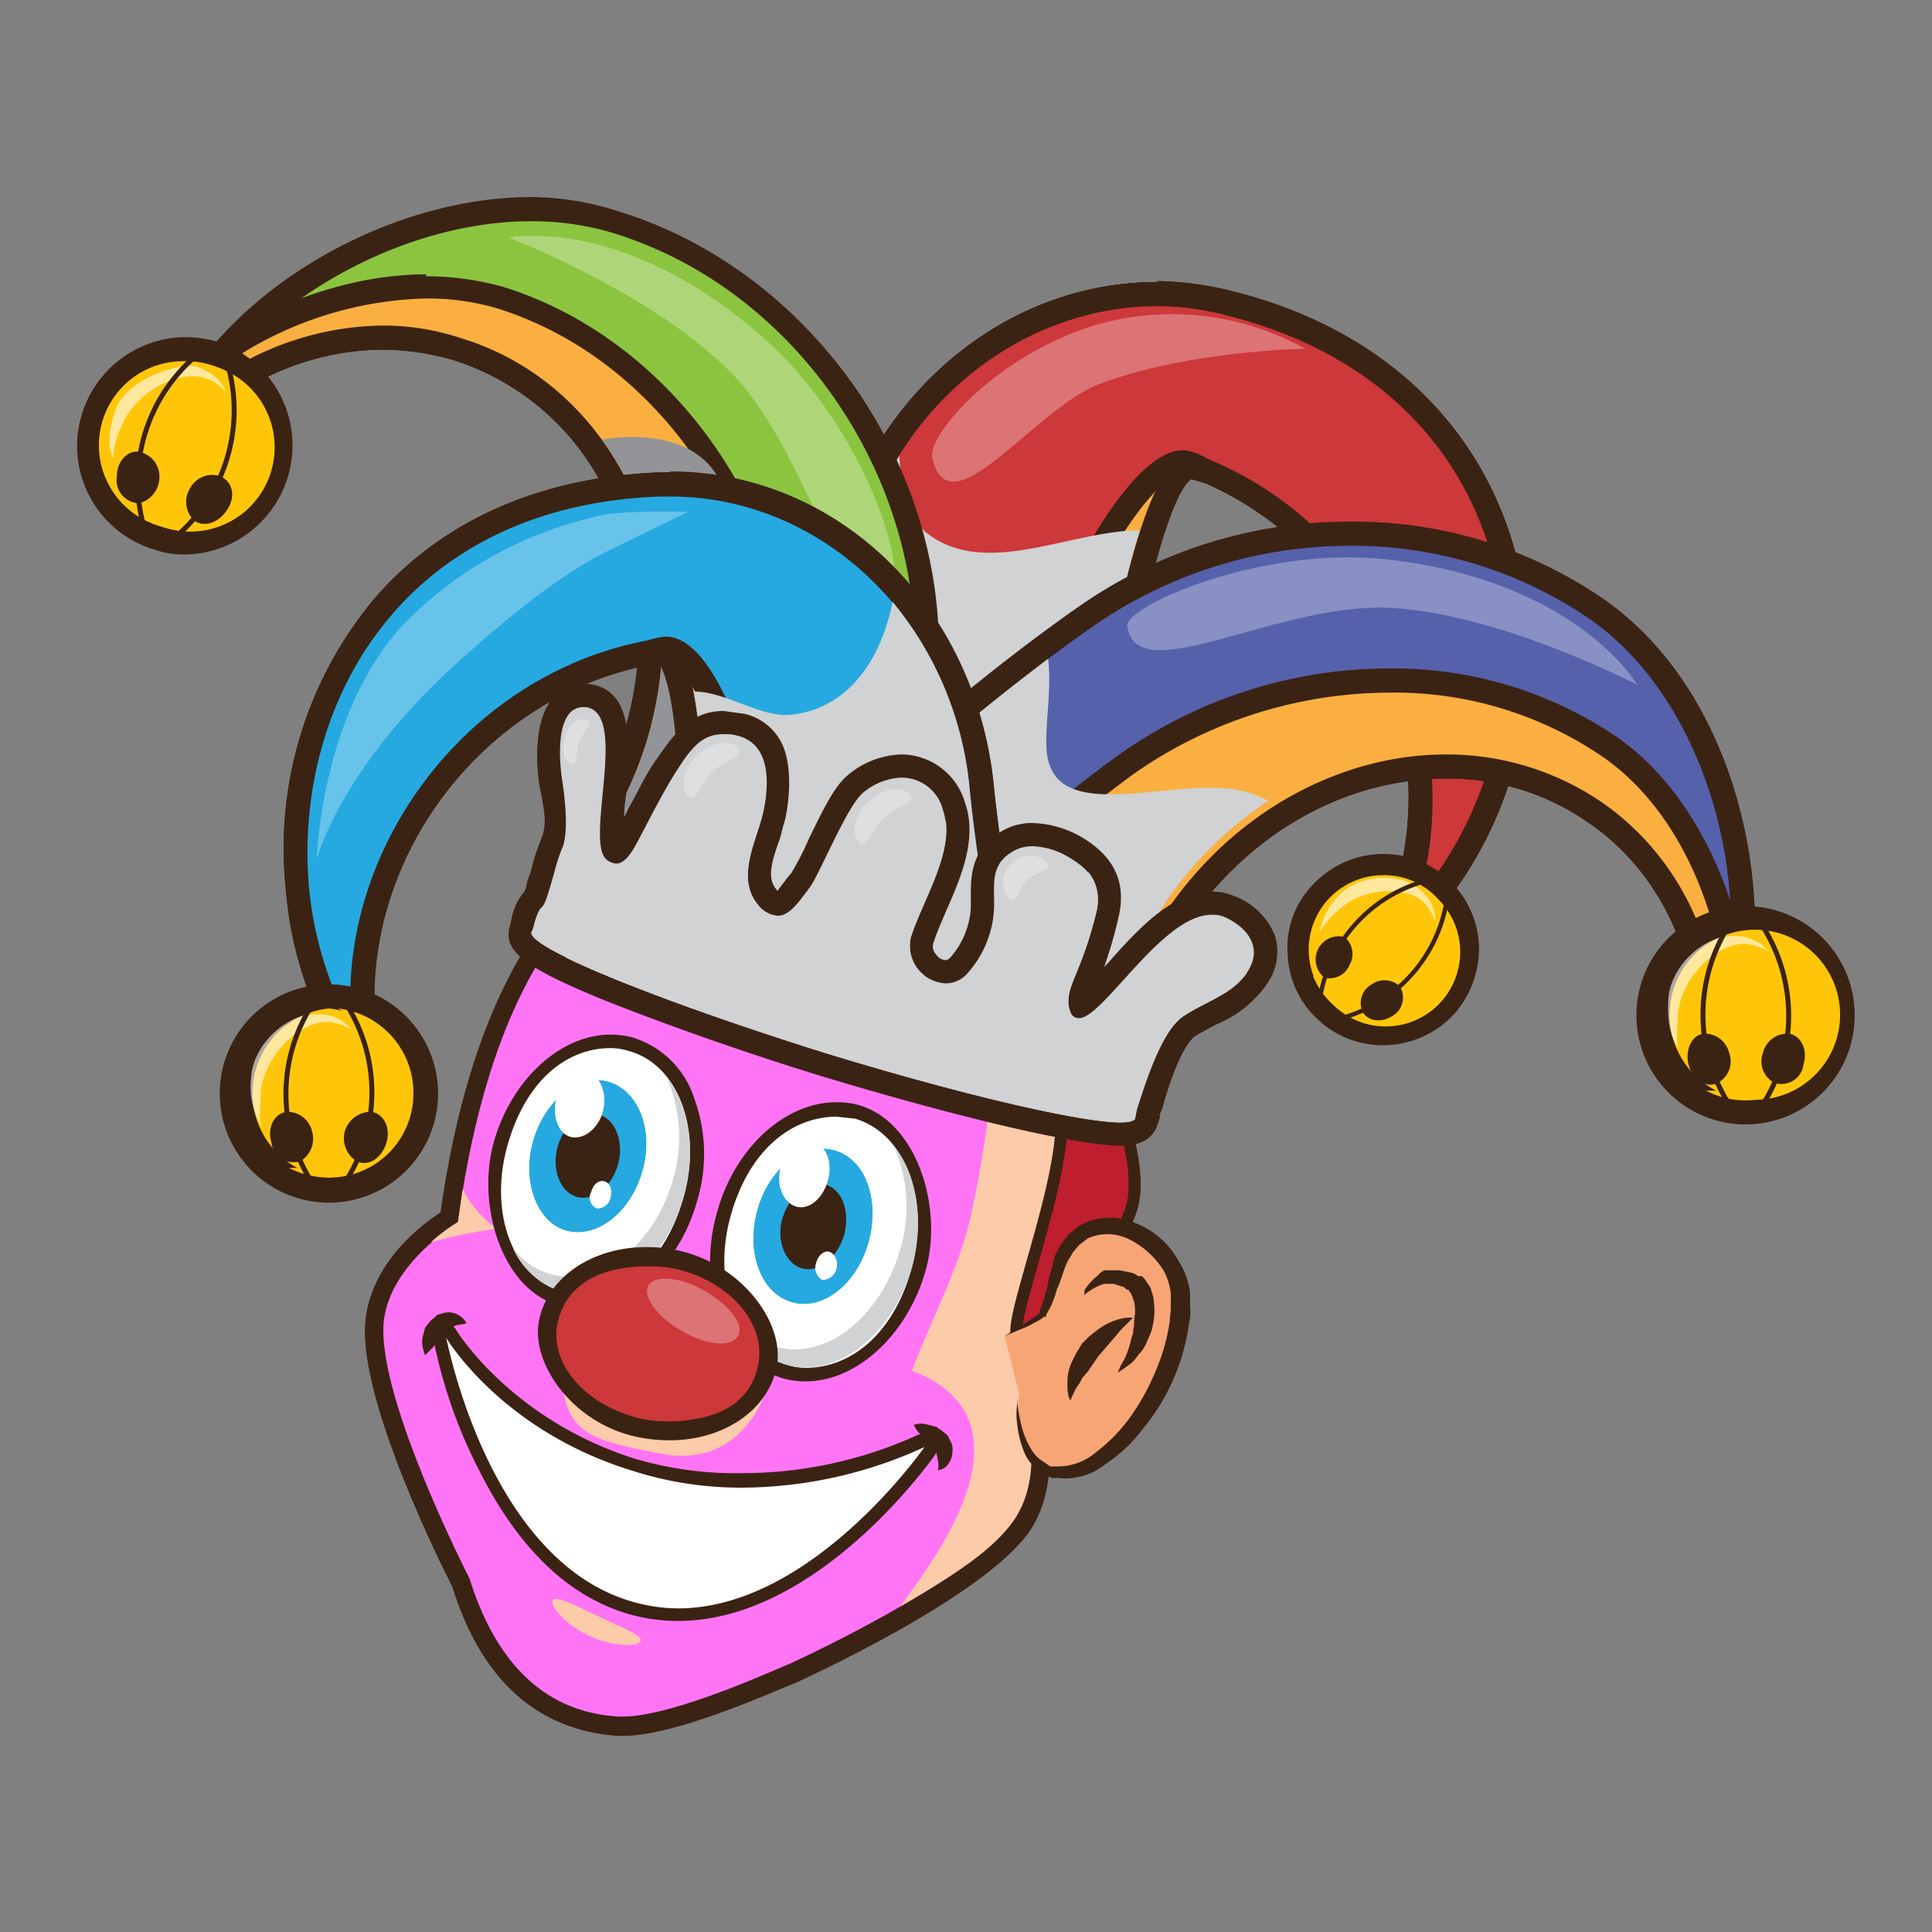 <svg xmlns="http://www.w3.org/2000/svg" viewBox="0 0 200 200"><rect x="0" y="0" width="200" height="200" fill="#808080" stroke="none"/><defs><style>.cls-1{isolation:isolate;}.cls-2{fill:#ff74f5;}.cls-3{fill:#3b2314;}.cls-4,.cls-6{mix-blend-mode:multiply;}.cls-5,.cls-6{fill:#fccbaa;}.cls-7{fill:#be1e2d;stroke-linecap:round;stroke-miterlimit:10;stroke-width:1.24px;}.cls-19,.cls-20,.cls-7{stroke:#3b2314;}.cls-8{fill:#f8a576;}.cls-9{fill:#faaf40;}.cls-10{fill:#00a69c;}.cls-11{fill:#cd383a;}.cls-12{fill:#d0d2d3;}.cls-13,.cls-18,.cls-22{fill:#fff;}.cls-13,.cls-23{opacity:0.3;}.cls-14{fill:#8bc53f;}.cls-15{fill:#929497;}.cls-16{fill:#5661ab;}.cls-17{fill:#ffc609;}.cls-18{opacity:0.6;}.cls-19,.cls-20{fill:none;stroke-linecap:square;stroke-linejoin:round;}.cls-19{stroke-width:0.51px;}.cls-20{stroke-width:0.45px;}.cls-21{fill:#26a9e0;}</style></defs><g class="cls-1"><g id="Layer_7" data-name="Layer 7"><path class="cls-2" d="M64.5,178.6c4.7,0,13.7-3.8,16.6-5l.8-.4h0c2.1-.7,10.1-5.1,10.2-5.1,7.1-4,11.7-7.4,13.7-10.3s2.5-7.7,1-12.6c1.5-3.9,3.5-15.4,3.8-18.5.8-11.7,1-25-6.6-33.5-5-5.5-12.6-8.4-23.3-8.8H79.5c-17.9,0-29.3,14.4-33,41.5-4.6,3-7.5,7-7.8,11.1-.5,8.1,8.6,26,9,26.8,2.9,9.2,8.4,14.3,16.3,14.8Z"/><path class="cls-3" d="M79.5,85.4h1.2c30,1.1,30.2,22.5,28.9,41.3-.2,3.1-2.3,15.1-3.8,18.4,1.4,4.4,1.4,8.9-.8,12.2-4.6,6.5-23.4,15-23.4,15h0c-.2,0-11.7,5.4-17.1,5.4H64c-8.2-.5-12.9-6.3-15.4-14.3,0,0-9.4-18.3-8.9-26.3.3-4.1,3.6-7.9,7.7-10.5,2.2-16.4,8.9-41.1,32.1-41.1m0-2c-18.3,0-30,14.5-33.9,42-4.7,3.1-7.5,7.3-7.8,11.5-.6,8.1,8,25.3,9,27.2,3,9.7,8.8,14.9,17.1,15.5h.6c4.4,0,11.7-2.9,16.9-5.1h0l1-.4c.8-.4,19.4-8.8,24.2-15.7,2.2-3.3,2.7-8.1,1.2-13.2,1.6-4.3,3.5-15.3,3.7-18.4.9-12,1.1-25.5-6.8-34.2-5.1-5.8-13-8.8-23.9-9.2Z"/><g class="cls-4"><path class="cls-5" d="M51.4,127.2a51.2,51.2,0,0,0-6.8,1.4,18.6,18.6,0,0,1,2.8-2.1c.2-1.1.3-2.2.5-3.4A11.5,11.5,0,0,0,51.4,127.2Z"/></g><g class="cls-4"><path class="cls-5" d="M94.4,141.9c2.1-5.6,5.2-11.1,6.3-17a108.3,108.3,0,0,0,2.1-31.1c7.8,8.2,7.6,20.8,6.8,32.9-.2,3.1-2.3,15.1-3.8,18.4,1.4,4.4,1.4,8.9-.8,12.2s-7,6.2-11.8,9C95.2,163.3,108.6,147.3,94.4,141.9Z"/></g><path class="cls-6" d="M79.4,143.7s-2.3,8.4-10.9,6.8S58.2,148.1,58,140.3,79.4,143.7,79.4,143.7Z"/><path class="cls-7" d="M115.2,113.2s2.7,5.9,2.2,10.6-7,10.9-11.1,14.3,4.7-16.1,3.5-23.8,4.9-1.9,4.9-1.9Z"/><path class="cls-8" d="M104,138.3s3.6-1.7,4-2.3,1.4-4.4,2-5.8c3-7,11.8-2.4,12.4,3.5.8,8.9-7.8,19.7-12.9,18.5s-4-7.9-4-7.9"/><path class="cls-3" d="M104,138.3l2.4-1,1.3-.7.4-.3h.2v-.2l.4-.7a10.7,10.7,0,0,0,.7-1.9,14.6,14.6,0,0,0,.7-1.9l.4-1,.6-1,.6-.7.9-.7a5,5,0,0,1,4.3.1,8.8,8.8,0,0,1,3.6,3.3,6.8,6.8,0,0,1,.7,2.3v1.5c0,.5-.1.9-.1,1.3a20,20,0,0,1-1.5,5.3,23.7,23.7,0,0,1-2.6,4.7,17.2,17.2,0,0,1-3.5,3.6,6.1,6.1,0,0,1-3.8,1.5h-1l-.7-.5a3.4,3.4,0,0,1-1.2-1.2,8.5,8.5,0,0,1-1.1-2.7,13.1,13.1,0,0,1-.4-2.7v.7a6.6,6.6,0,0,0,0,2,10.1,10.1,0,0,0,.8,3.1,4,4,0,0,0,1.3,1.6,2.6,2.6,0,0,0,1,.7l.5.2h.6a6.7,6.7,0,0,0,4.9-1.4,16,16,0,0,0,4-3.8,21.6,21.6,0,0,0,4.7-10.9,4.3,4.3,0,0,0,.1-1.6v-1.4a7.6,7.6,0,0,0-1.1-3.2,8.7,8.7,0,0,0-4.6-4.1,6.5,6.5,0,0,0-5.8.3l-1.1.9-.9,1.2-.5,1a7,7,0,0,0-.3,1.2,16,16,0,0,0-.5,2.1c-.2.6-.3,1.2-.5,1.7l-.3.8v.2h-.1l-.2.2-1.2.8Z"/><path class="cls-9" d="M146.8,94.2a1.1,1.1,0,0,0,.9-.4,39,39,0,0,0,7.5-13.7c3.2-10.6,2.2-21.8-2.9-30.7s-13.7-15.2-25.2-18a30.4,30.4,0,0,0-7.3-.9c-14.5,0-27.3,10-31.9,25-2.2,7.2-9.3,25.5-9.4,25.7a1.2,1.2,0,0,0,.1,1,.9.9,0,0,0,.8.6l31.8,9.1h.3l.7-.2a2.1,2.1,0,0,0,.6-1c2.1-20.4,6.7-42.5,10.4-42.5a30.7,30.7,0,0,1,19.5,15.1,38.4,38.4,0,0,1,2.9,29.2,1.2,1.2,0,0,0,.6,1.5Z"/><path class="cls-3" d="M119.8,31.7a28.6,28.6,0,0,1,7,.9c26.4,6.6,32.6,29.5,27.2,47.1A38.7,38.7,0,0,1,146.8,93c5.4-17.6-1.9-40.2-23.1-45.9h-.5c-7.1,0-11.7,43.6-11.7,43.6L79.7,81.6s7.2-18.4,9.4-25.7c4.6-15,17.4-24.2,30.7-24.2m0-2.5c-15,0-28.3,10.5-33.1,26-2.2,7.1-9.3,25.4-9.3,25.5a2.2,2.2,0,0,0,.1,2.1A2,2,0,0,0,79,84l31.9,9.1h.6a2.3,2.3,0,0,0,1.4-.4A2.7,2.7,0,0,0,114,91c2.2-20.6,6.4-39.3,9.3-41.4A29.6,29.6,0,0,1,141.7,64a37.2,37.2,0,0,1,2.7,28.2,2.3,2.3,0,0,0,1.2,2.9,1.7,1.7,0,0,0,1.2.4,2.5,2.5,0,0,0,1.9-.9,39.6,39.6,0,0,0,7.7-14.1c3.3-10.9,2.2-22.5-3-31.7s-14.2-15.7-26-18.6a33,33,0,0,0-7.6-1Z"/><path class="cls-10" d="M146.8,94.2a1.1,1.1,0,0,0,.9-.4,39,39,0,0,0,7.5-13.7c3.2-10.6,2.2-21.8-2.9-30.7s-13.7-15.2-25.2-18a30.4,30.4,0,0,0-7.3-.9c-14.5,0-27.3,10-31.9,25-2.2,7.2-9.3,25.5-9.4,25.7a1.2,1.2,0,0,0,.1,1,.9.9,0,0,0,.8.6L99,88.4h.3a1.3,1.3,0,0,0,1.2-.8c12.9-36,19.7-39.9,22-39.9a2.3,2.3,0,0,1,1.5.6l.5.2c16.9,7,26.4,26.7,21.1,44a1.2,1.2,0,0,0,.6,1.5Z"/><path class="cls-3" d="M119.8,31.7a28.6,28.6,0,0,1,7,.9c26.4,6.6,32.6,29.5,27.2,47.1A38.7,38.7,0,0,1,146.8,93c5.3-17.3-3.8-38.2-21.8-45.5a5.7,5.7,0,0,0-2.5-.9c-3.4,0-10.5,5.2-23.2,40.6L79.7,81.6s7.2-18.4,9.4-25.7c4.6-15,17.4-24.2,30.7-24.2m0-2.5c-15,0-28.3,10.5-33.1,26-2.2,7.1-9.3,25.4-9.3,25.5a2.2,2.2,0,0,0,.1,2.1A2,2,0,0,0,79,84l19.6,5.6h.7a2.6,2.6,0,0,0,2.4-1.6c13.5-37.9,20.1-39,20.8-39a1.3,1.3,0,0,1,.8.3l.7.4c16.4,6.7,25.5,25.7,20.4,42.4a2.3,2.3,0,0,0,1.2,2.9,1.7,1.7,0,0,0,1.2.4,2.5,2.5,0,0,0,1.9-.9,39.6,39.6,0,0,0,7.7-14.1c3.3-10.9,2.2-22.5-3-31.7s-14.2-15.7-26-18.6a33,33,0,0,0-7.6-1Z"/><path class="cls-9" d="M146.8,94.2a1.1,1.1,0,0,0,.9-.4,39,39,0,0,0,7.5-13.7c3.2-10.6,2.2-21.8-2.9-30.7s-13.7-15.2-25.2-18a30.4,30.4,0,0,0-7.3-.9c-14.5,0-27.3,10-31.9,25-2.2,7.2-9.3,25.5-9.4,25.7a1.2,1.2,0,0,0,.1,1,.9.9,0,0,0,.8.6l31.8,9.1h.3l.7-.2a2.1,2.1,0,0,0,.6-1c2.1-20.4,6.7-42.5,10.4-42.5a30.7,30.7,0,0,1,19.5,15.1,38.4,38.4,0,0,1,2.9,29.2,1.2,1.2,0,0,0,.6,1.5Z"/><path class="cls-3" d="M119.8,31.7a28.6,28.6,0,0,1,7,.9c26.4,6.6,32.6,29.5,27.2,47.1A38.7,38.7,0,0,1,146.8,93c5.4-17.6-1.9-40.2-23.1-45.9h-.5c-7.1,0-11.7,43.6-11.7,43.6L79.7,81.6s7.2-18.4,9.4-25.7c4.6-15,17.4-24.2,30.7-24.2m0-2.5c-15,0-28.3,10.5-33.1,26-2.2,7.1-9.3,25.4-9.3,25.5a2.2,2.2,0,0,0,.1,2.1A2,2,0,0,0,79,84l31.9,9.1h.6a2.3,2.3,0,0,0,1.4-.4A2.7,2.7,0,0,0,114,91c2.2-20.6,6.4-39.3,9.3-41.4A29.6,29.6,0,0,1,141.7,64a37.2,37.2,0,0,1,2.7,28.2,2.3,2.3,0,0,0,1.2,2.9,1.7,1.7,0,0,0,1.2.4,2.5,2.5,0,0,0,1.9-.9,39.6,39.6,0,0,0,7.7-14.1c3.3-10.9,2.2-22.5-3-31.7s-14.2-15.7-26-18.6a33,33,0,0,0-7.6-1Z"/><path class="cls-11" d="M146.8,94.2a1.1,1.1,0,0,0,.9-.4,39,39,0,0,0,7.5-13.7c3.2-10.6,2.2-21.8-2.9-30.7s-13.7-15.2-25.2-18a30.4,30.4,0,0,0-7.3-.9c-14.5,0-27.3,10-31.9,25-2.2,7.2-9.3,25.5-9.4,25.7a1.2,1.2,0,0,0,.1,1,.9.9,0,0,0,.8.6L99,88.4h.3a1.3,1.3,0,0,0,1.2-.8c12.9-36,19.7-39.9,22-39.9a2.3,2.3,0,0,1,1.5.6l.5.2c16.9,7,26.4,26.7,21.1,44a1.2,1.2,0,0,0,.6,1.5Z"/><path class="cls-3" d="M119.8,31.7a28.6,28.6,0,0,1,7,.9c26.4,6.6,32.6,29.5,27.2,47.1A38.7,38.7,0,0,1,146.8,93c5.3-17.3-3.8-38.2-21.8-45.5a5.7,5.7,0,0,0-2.5-.9c-3.4,0-10.5,5.2-23.2,40.6L79.7,81.6s7.2-18.4,9.4-25.7c4.6-15,17.4-24.2,30.7-24.2m0-2.5c-15,0-28.3,10.5-33.1,26-2.2,7.1-9.3,25.4-9.3,25.5a2.2,2.2,0,0,0,.1,2.1A2,2,0,0,0,79,84l19.6,5.6h.7a2.6,2.6,0,0,0,2.4-1.6c13.5-37.9,20.1-39,20.8-39a1.3,1.3,0,0,1,.8.3l.7.4c16.4,6.7,25.5,25.7,20.4,42.4a2.3,2.3,0,0,0,1.2,2.9,1.7,1.7,0,0,0,1.2.4,2.5,2.5,0,0,0,1.9-.9,39.6,39.6,0,0,0,7.7-14.1c3.3-10.9,2.2-22.5-3-31.7s-14.2-15.7-26-18.6a33,33,0,0,0-7.6-1Z"/><g class="cls-4"><path class="cls-12" d="M96.1,55.3c-2.5-1.9-2.8-4.9-3-8.1a34.6,34.6,0,0,0-4,8.7c-2.2,7.3-9.4,25.7-9.4,25.7l31.8,9.1S114,67.5,118,54.9h-.2C110.7,55,102.1,59.8,96.1,55.3Z"/></g><path class="cls-13" d="M113.7,39.8c-6.8,2.7-15.4,15.3-17.2,7.6-.5-2.3,6.3-10.3,16.4-13.6a28.3,28.3,0,0,1,22.2,2.3S122.8,36.3,113.7,39.8Z"/><path class="cls-14" d="M93.9,106.1l.6-.2a1.3,1.3,0,0,0,.6-1c0-.2,1.9-23.7.8-40.8C94.6,45.3,81.3,28.3,63.7,22.9A30.5,30.5,0,0,0,55,21.6c-12.4,0-26.1,6.9-33.4,16.8a1.4,1.4,0,0,0,.1,1.6,1.8,1.8,0,0,0,.9.4l.7-.2A28.9,28.9,0,0,1,39.6,35a25.3,25.3,0,0,1,7.7,1.2,27.3,27.3,0,0,1,17,15.3,35.2,35.2,0,0,1,1.4,25,36.5,36.5,0,0,1-8.8,14.8,1.2,1.2,0,0,0-.2,1.5,1.3,1.3,0,0,0,1.1.6h.3l1.6-.2c9.6,0,33.4,12.6,33.6,12.7Z"/><path class="cls-3" d="M55,22.9a29.4,29.4,0,0,1,8.4,1.2c17.9,5.5,30,22.7,31.2,40.1s-.7,40.6-.7,40.6S69.7,92,59.7,92a5.8,5.8,0,0,0-1.9.2,38.6,38.6,0,0,0,9.1-15.3c5.6-18.2-3-37-19.2-41.9a25.4,25.4,0,0,0-8.1-1.3,30.8,30.8,0,0,0-17,5.4C29.4,29.9,42.7,22.9,55,22.9m0-2.5c-12.8,0-26.9,7.1-34.4,17.2a2.6,2.6,0,0,0,.2,3.2,2.5,2.5,0,0,0,3.2.4,27.5,27.5,0,0,1,15.6-5A26.5,26.5,0,0,1,47,37.3,26.4,26.4,0,0,1,63.2,52a33.8,33.8,0,0,1,1.3,24.1A34.6,34.6,0,0,1,56,90.4a2.6,2.6,0,0,0-.4,3,2.6,2.6,0,0,0,2.2,1.3h1.9c7.7,0,26.4,9,33,12.5a2.6,2.6,0,0,0,2.4,0,2.8,2.8,0,0,0,1.3-2c0-1,1.9-23.7.7-41-1.3-19.3-14.9-36.7-33-42.3A29.9,29.9,0,0,0,55,20.4Z"/><path class="cls-9" d="M79.6,99.2h.7a2.1,2.1,0,0,0,.6-1c.6-10.7.7-19.8.4-26.9-.9-18.7-13-35.4-29.6-40.5a26.3,26.3,0,0,0-7.6-1.1c-6.6,0-13.8,2.3-20.4,6.3l-.3.2-1.8,2.3a1.4,1.4,0,0,0,.1,1.6,1.8,1.8,0,0,0,.9.4l.7-.2A28.9,28.9,0,0,1,39.6,35a25.3,25.3,0,0,1,7.7,1.2,27.3,27.3,0,0,1,17,15.3,35.2,35.2,0,0,1,1.4,25,36.5,36.5,0,0,1-8.8,14.8,1.2,1.2,0,0,0-.2,1.5,1.3,1.3,0,0,0,1.1.6h.3l1.6-.2c3.8,0,10.5,2.1,19.4,5.9Z"/><path class="cls-3" d="M44.1,30.9a25.2,25.2,0,0,1,7.3,1C68.1,37.1,79.2,54,80,71.2A263.1,263.1,0,0,1,79.6,98c-7.1-3.1-15.1-6-19.9-6a5.8,5.8,0,0,0-1.9.2,38.6,38.6,0,0,0,9.1-15.3c5.6-18.2-3-37-19.2-41.9a25.4,25.4,0,0,0-8.1-1.3,30.8,30.8,0,0,0-17,5.4c.6-.7,1.1-1.4,1.8-2.1a37.9,37.9,0,0,1,19.7-6.1m0-2.5c-6.8,0-14.3,2.3-21.1,6.5a1,1,0,0,0-.5.4l-1.9,2.3a2.6,2.6,0,0,0,.2,3.2,2.5,2.5,0,0,0,3.2.4,27.5,27.5,0,0,1,15.6-5A26.5,26.5,0,0,1,47,37.3,26.4,26.4,0,0,1,63.2,52a33.8,33.8,0,0,1,1.3,24.1A34.6,34.6,0,0,1,56,90.4a2.6,2.6,0,0,0-.4,3,2.6,2.6,0,0,0,2.2,1.3h1.9c2.5,0,7.9,1,18.9,5.8l1,.2a2,2,0,0,0,1.3-.4,2.3,2.3,0,0,0,1.2-2,254.1,254.1,0,0,0,.4-27c-.9-19.2-13.4-36.3-30.4-41.6a29.7,29.7,0,0,0-8-1.1Z"/><g class="cls-4"><path class="cls-15" d="M75,51.1c-1.4-5.2-7.2-6.5-12.7-5.6,6,8.3,8.1,19.9,4.6,31.4a38.6,38.6,0,0,1-9.1,15.3h9.7l.4.2h1.8l.4.2h.8l.3.2H72l.5.2h.2l.5.2h.3l.5.2h.3l.5.2h.3l.5.2h.2l.6.3h.2l.6.3h.1l.8.3h0l1.5.7c7.7,3.3,14.3,6.8,14.3,6.8s1.5-18.1,1-34.2C86.1,66.8,78,61.8,75,51.1Z"/></g><path class="cls-13" d="M76,38.9c7.9,8.4,10.7,25,16.2,21.2,1.7-1.1-2.8-15.7-12.6-24.6C64.9,22.1,52.7,24.6,52.7,24.6S68,30.5,76,38.9Z"/><path class="cls-16" d="M114.6,112h.2a1.3,1.3,0,0,0,1.1-1.1A35,35,0,0,1,122,94.8c6.6-9.7,16.9-15.5,27.7-15.5a26.9,26.9,0,0,1,15.2,4.6,28.2,28.2,0,0,1,11.9,21.3,1.4,1.4,0,0,0,1.1,1.2h.1a1.2,1.2,0,0,0,1.2-1C182.9,92,178,71.7,165,62.9a44,44,0,0,0-25.2-7.6,47.8,47.8,0,0,0-27,8.2C98.7,73.3,81.6,89.4,81.4,89.6a1.2,1.2,0,0,0-.4,1.1,1.3,1.3,0,0,0,.7.9c7.9,3.4,28.9,13.6,31.8,19.7A1.4,1.4,0,0,0,114.6,112Z"/><path class="cls-3" d="M139.8,56.5a43.5,43.5,0,0,1,24.5,7.4c12.3,8.3,17.4,27.7,13.7,41.2-.7-8.9-4.9-17.1-12.4-22.2a28.5,28.5,0,0,0-15.9-4.8c-10.7,0-21.7,5.7-28.8,16a38.5,38.5,0,0,0-6.3,16.7c-3.7-7.9-32.4-20.3-32.4-20.3s17.1-16.1,31.3-25.9a46.5,46.5,0,0,1,26.3-8.1m0-2.5a48.7,48.7,0,0,0-27.7,8.5C97.9,72.3,81.2,88,80.5,88.7a2.3,2.3,0,0,0-.7,2.2,2.7,2.7,0,0,0,1.4,1.9c10.8,4.6,28.8,13.9,31.2,19a2.5,2.5,0,0,0,2.2,1.5h.4a2.3,2.3,0,0,0,2.1-2.1A35.9,35.9,0,0,1,123,95.5c6.4-9.3,16.3-14.9,26.7-14.9A25.3,25.3,0,0,1,164.2,85c6.6,4.4,10.7,11.8,11.4,20.3a2.5,2.5,0,0,0,2.2,2.3h.2a2.5,2.5,0,0,0,2.5-1.8c3.6-13.8-.9-34.6-14.8-44A45.5,45.5,0,0,0,139.8,54Z"/><path class="cls-9" d="M114.6,112h.2a1.3,1.3,0,0,0,1.1-1.1A35,35,0,0,1,122,94.8c6.6-9.7,16.9-15.5,27.7-15.5a26.9,26.9,0,0,1,15.2,4.6,28.2,28.2,0,0,1,11.9,21.3,1.4,1.4,0,0,0,1.1,1.2h.1a1.2,1.2,0,0,0,1.2-1,19.1,19.1,0,0,0,.7-2.8v-.3c-1.4-10.9-6.4-20.3-13.5-25.2a39.8,39.8,0,0,0-22.6-6.7,47.2,47.2,0,0,0-27.4,8.9c-7.3,5.3-15.3,12.2-20.8,17.1a1.5,1.5,0,0,0-.4,1.1,1.4,1.4,0,0,0,.7,1c9.9,5.3,16.2,9.8,17.6,12.8A1.4,1.4,0,0,0,114.6,112Z"/><path class="cls-3" d="M143.8,71.7a38.2,38.2,0,0,1,21.9,6.5c7.4,5,11.8,14.5,12.9,24.2a13.1,13.1,0,0,1-.6,2.7c-.7-8.9-4.9-17.1-12.4-22.2a28.5,28.5,0,0,0-15.9-4.8c-10.7,0-21.7,5.7-28.8,16a38.5,38.5,0,0,0-6.3,16.7c-1.9-4.1-10.3-9.3-18.1-13.4a256.1,256.1,0,0,1,20.6-17.1,46.4,46.4,0,0,1,26.7-8.6m0-2.5a48.4,48.4,0,0,0-28.2,9.1c-7.3,5.3-15.3,12.3-20.8,17.2a2.7,2.7,0,0,0-.8,2.2,2.6,2.6,0,0,0,1.3,1.9c13.6,7.2,16.5,11,17.1,12.2a2.5,2.5,0,0,0,2.2,1.5h.4a2.3,2.3,0,0,0,2.1-2.1A35.9,35.9,0,0,1,123,95.5c6.4-9.3,16.3-14.9,26.7-14.9A25.3,25.3,0,0,1,164.2,85c6.6,4.4,10.7,11.8,11.4,20.3a2.5,2.5,0,0,0,2.2,2.3h.2a2.3,2.3,0,0,0,2.4-1.8,26.4,26.4,0,0,0,.7-3v-.7c-1.4-11.2-6.6-21-14-26a41.2,41.2,0,0,0-23.3-6.9Z"/><g class="cls-4"><path class="cls-12" d="M126.6,81.6c-6.1-.5-16,2.9-17.9-2.3-1-2.3.3-7.2-.2-11.1C95.6,77.9,82.2,90.5,82.2,90.5s6.8,2.9,14.3,6.9h0l2.2,1.2h0l.7.4h.1l.6.4h.1l.6.4h.2l.5.3h.2l.5.3h.3l.4.3.3.2.4.2.3.2.4.3h.3l.4.3.3.2.4.2c.1.1.2.1.2.2l.4.2.3.2.4.3.2.2a.5.5,0,0,1,.4.2l.3.2.3.2.3.2.3.3.3.2.3.2.2.2.3.2.3.2.3.2a.2.2,0,0,0,.2.2l.3.3.2.2.3.2.2.2.2.2.2.2.3.2a.2.2,0,0,0,.2.2l.2.2v.2l.3.3h.1l.2.3h.1l.2.3h.1c.1.1.2.2.2.3h.1l.2.3h0l.2.4a38.5,38.5,0,0,1,6.3-16.7,38.1,38.1,0,0,1,10.5-10.3A11.1,11.1,0,0,0,126.6,81.6Z"/></g><path class="cls-13" d="M143.4,62.9c-11.6-.3-25.8,8.6-26.7,1.9-.3-2,13.7-8.3,26.8-6.9,19.8,2.2,26,13,26,13S154.9,63.3,143.4,62.9Z"/><path class="cls-17" d="M19.3,56.2a10,10,0,0,0,2.9-19.6,9.3,9.3,0,0,0-2.9-.5,10,10,0,0,0-9.6,7.1,10.3,10.3,0,0,0,.7,7.7,10,10,0,0,0,5.9,4.8,10.5,10.5,0,0,0,3,.5Z"/><path class="cls-3" d="M19.3,37.4a8.2,8.2,0,0,1,2.6.4,8.7,8.7,0,0,1,5.8,10.9,8.8,8.8,0,0,1-8.4,6.2,7.5,7.5,0,0,1-2.6-.4,8.7,8.7,0,0,1,2.6-17.1m0-2.5A11.3,11.3,0,0,0,8.5,42.8,11.2,11.2,0,0,0,16,56.9a9.1,9.1,0,0,0,3.3.5,11.3,11.3,0,0,0,3.3-22,12.6,12.6,0,0,0-3.3-.5Z"/><g class="cls-4"><path class="cls-17" d="M22.7,38.1a8.8,8.8,0,0,1-8.8,14.6l-.8-.3a8.6,8.6,0,0,0,3.6,2.1,8.7,8.7,0,0,0,6-16.4Z"/></g><path class="cls-18" d="M12.6,44.1c1.3-3.4,5.9-6,8.8-4.9a4.3,4.3,0,0,1,2,1.4c-.5-1.4-1.5-2-2.9-2.6s-7.2,1-8.5,4.3c-.6,1.7-1,3.7-.3,5.1A8.6,8.6,0,0,1,12.6,44.1Z"/><path class="cls-3" d="M16.5,49.5a2.8,2.8,0,0,1-2.1,2.6,2.4,2.4,0,0,1-2.3-2.8c0-1.7,1.3-2.8,2.4-2.5A2.6,2.6,0,0,1,16.5,49.5Z"/><path class="cls-19" d="M20.1,37a17.2,17.2,0,0,0-5.3,17.2"/><path class="cls-3" d="M19.7,50.5a2.7,2.7,0,0,0,.3,3.3c.9.8,2.5.5,3.5-1s.5-3-.7-3.5A2.6,2.6,0,0,0,19.7,50.5Z"/><path class="cls-19" d="M23.7,38.2a17.2,17.2,0,0,1-5.2,17.1"/><path class="cls-17" d="M180.8,115.1a10.1,10.1,0,1,0-.1-20.1,10.2,10.2,0,0,0-10,10.1,10,10,0,0,0,10,10Z"/><path class="cls-3" d="M180.7,96.3a8.8,8.8,0,1,1,.1,17.5h-.1a8.8,8.8,0,0,1,0-17.5h0m0-2.5h0A11.3,11.3,0,1,0,192,105a11.3,11.3,0,0,0-11.3-11.2Z"/><g class="cls-4"><path class="cls-17" d="M181.6,96.3a8.8,8.8,0,0,1-4,16.6h-1a8.8,8.8,0,0,0,12.9-7.8A8.8,8.8,0,0,0,181.6,96.3Z"/></g><path class="cls-18" d="M173.7,105.1c.2-3.7,3.9-7.5,7-7.4a6.8,6.8,0,0,1,2.4.8,4.5,4.5,0,0,0-3.6-1.6c-3.1-.1-6.6,3.1-6.8,6.6-.1,1.9.1,3.8,1.1,5C173.4,107.6,173.7,106.2,173.7,105.1Z"/><path class="cls-3" d="M179,109a2.5,2.5,0,0,1-1.2,3.1c-1.1.6-2.6-.3-3-1.9s.4-3.1,1.6-3.2A2.6,2.6,0,0,1,179,109Z"/><path class="cls-19" d="M178.8,96.1a17.2,17.2,0,0,0,0,17.9"/><path class="cls-3" d="M182.5,109a2.5,2.5,0,0,0,1.2,3.1,2.3,2.3,0,0,0,3-1.9c.5-1.7-.4-3.1-1.6-3.2A2.6,2.6,0,0,0,182.5,109Z"/><path class="cls-19" d="M182.6,96.1a17.2,17.2,0,0,1,.1,17.9"/><path class="cls-17" d="M143.2,107.1a9.2,9.2,0,0,0,6.6-2.9,9.3,9.3,0,0,0,2.2-6.4,8.7,8.7,0,0,0-8.8-8.3,8.8,8.8,0,0,0-6.6,2.9,9.3,9.3,0,0,0-2.2,6.4,8.6,8.6,0,0,0,2.9,6.1,9,9,0,0,0,5.9,2.2Z"/><path class="cls-3" d="M143.2,90.6a7.5,7.5,0,0,1,5.1,1.9,7.8,7.8,0,0,1,.6,11,7.8,7.8,0,0,1-10.9.5,7.7,7.7,0,0,1,5.2-13.4m0-2.2a10,10,0,0,0-7.4,3.3,9.3,9.3,0,0,0-2.5,7.1,9.7,9.7,0,0,0,3.3,6.9,9.8,9.8,0,0,0,6.6,2.5,10,10,0,0,0,7.4-3.3,10.3,10.3,0,0,0,2.5-7.1,9.9,9.9,0,0,0-9.9-9.4Z"/><g class="cls-4"><path class="cls-17" d="M148.9,93.1a7.5,7.5,0,0,1-1.5,7.8,7.6,7.6,0,0,1-10.9.6l-.6-.5a9,9,0,0,0,2.1,3,7.7,7.7,0,0,0,10.9-10.9Z"/></g><path class="cls-18" d="M138.6,94.2c2.3-2.3,7-2.6,8.9-.7a7.2,7.2,0,0,1,1.1,1.9,4.1,4.1,0,0,0-1.4-3.1c-1.9-2-6.2-1.9-8.4.2a7.3,7.3,0,0,0-2.2,4A8.7,8.7,0,0,1,138.6,94.2Z"/><path class="cls-3" d="M139.7,99.9a2.2,2.2,0,0,1-2.6,1.3,2.4,2.4,0,0,1,2.1-4.2A2.3,2.3,0,0,1,139.7,99.9Z"/><path class="cls-20" d="M147.2,91.3A15.1,15.1,0,0,0,136.7,103"/><path class="cls-3" d="M142,101.9a2.2,2.2,0,0,0-1,2.7c.4,1,1.8,1.4,3.1.6a2.2,2.2,0,0,0,.8-3.1A2.3,2.3,0,0,0,142,101.9Z"/><path class="cls-20" d="M149.7,93.6a15.1,15.1,0,0,1-10.5,11.7"/><path class="cls-9" d="M104.2,108.8a1.3,1.3,0,0,0,.8-.3,1.2,1.2,0,0,0,.4-1.1c-.9-5.7-3.2-19.5-3.8-25.7-1.6-18-15.5-31.6-32.2-31.6H68.3c-11.9.5-21.7,4.8-28.4,12.5S29.8,81.1,30.8,92.1A38.5,38.5,0,0,0,35.3,107a1.4,1.4,0,0,0,1.1.6h.4a1.3,1.3,0,0,0,.9-1.3,38,38,0,0,1,8.7-28,30.5,30.5,0,0,1,22-10.8h.1a.5.5,0,0,1,.5.3c1.1,1.1,3.4,6.3,2.1,29.9A1.4,1.4,0,0,0,72,99l31.8,9.8Z"/><path class="cls-3" d="M69.4,51.4c15.6,0,29.3,12.6,31,30.5.6,6.4,3,21.1,3.8,25.7L72.4,97.8c.7-13.3.8-31.6-3.9-31.6h-.1c-21.9,1.3-33.7,21.9-32,40.2A38.4,38.4,0,0,1,32,92c-1.7-18.4,9.1-39.6,36.3-40.6h1.1m0-2.5H68.2c-12.2.5-22.3,4.9-29.3,12.9a40.3,40.3,0,0,0-9.3,30.4,38.8,38.8,0,0,0,4.6,15.4,2.6,2.6,0,0,0,2.2,1.3h.8a2.6,2.6,0,0,0,1.7-2.6,36.9,36.9,0,0,1,8.4-27.1A30,30,0,0,1,68.2,68.7c.6.8,3,5.4,1.7,29a2.5,2.5,0,0,0,1.8,2.5l31.7,9.8h.8a2.5,2.5,0,0,0,1.6-.6,2.6,2.6,0,0,0,.8-2.3c-.9-5.7-3.1-19.5-3.7-25.6-1.8-18.7-16.1-32.7-33.5-32.7Z"/><path class="cls-21" d="M104.2,108.8a1.3,1.3,0,0,0,.8-.3,1.2,1.2,0,0,0,.4-1.1c-.9-5.7-3.2-19.5-3.8-25.7-1.6-18-15.5-31.6-32.2-31.6H68.3c-11.9.5-21.7,4.8-28.4,12.5S29.8,81.1,30.8,92.1A38.5,38.5,0,0,0,35.3,107a1.4,1.4,0,0,0,1.1.6h.4a1.3,1.3,0,0,0,.9-1.3C36,88.3,49.3,70.9,67.3,67.6l.5-.2a3.5,3.5,0,0,1,1.1-.3c1.6,0,7.2,2.5,12.5,34.1a1.1,1.1,0,0,0,.8.9l21.6,6.7Z"/><path class="cls-3" d="M69.4,51.4c15.6,0,29.3,12.6,31,30.5.6,6.4,3,21.1,3.8,25.7L82.6,101C77.4,69.8,71.8,65.9,68.9,65.9a9.7,9.7,0,0,0-1.9.4c-19.1,3.6-32.3,22.1-30.6,40.1A38.4,38.4,0,0,1,32,92c-1.7-18.4,9.1-39.6,36.3-40.6h1.1m0-2.5H68.2c-12.2.5-22.3,4.9-29.3,12.9a40.3,40.3,0,0,0-9.3,30.4,38.8,38.8,0,0,0,4.6,15.4,2.6,2.6,0,0,0,2.2,1.3h.8a2.6,2.6,0,0,0,1.7-2.6C37.3,88.8,50.1,72,67.5,68.8l.8-.3h.6c.3,0,5.8.3,11.2,33a2.5,2.5,0,0,0,1.8,1.9l21.5,6.7h.8a2.5,2.5,0,0,0,1.6-.6,2.6,2.6,0,0,0,.8-2.3c-.9-5.7-3.1-19.5-3.7-25.6-1.8-18.7-16.1-32.7-33.5-32.7Z"/><g class="cls-4"><path class="cls-12" d="M100.4,81.9a35.4,35.4,0,0,0-8-19.6c-1.2,6-4.6,11.1-10.6,11.7-3,.3-6.9-2.5-10-2.4,1.3,6.4,1.1,17.4.6,26.2L82.6,101l21.6,6.6C103.4,103,101,88.3,100.4,81.9Z"/></g><path class="cls-13" d="M46.8,69.1c5.8-5.3,11.5-9.8,16-12L71.2,53a63.2,63.2,0,0,0-8.2.2A40.4,40.4,0,0,0,41.9,64.5c-8.7,9.2-9.1,24.4-9.1,24.4S35.1,79.9,46.8,69.1Z"/><path class="cls-12" d="M116,117.4c.6,0,2.2,0,2.6-1.3l.3-1,.2-.7c.7-2.2,2.1-6.9,4.1-8.2l2.1-1.2a11.1,11.1,0,0,0,4.9-3.8,4.5,4.5,0,0,0,.6-3.9,6.1,6.1,0,0,0-3.7-3.5,4.7,4.7,0,0,0-1.7-.3c-3.5,0-6.9,3.8-9.9,7.1a22.6,22.6,0,0,1-3.6,3.5,5.2,5.2,0,0,1,.6-2.9l.2-.5a30,30,0,0,0,1.9-6c.7-3-.3-5.1-3.1-6.8a8.3,8.3,0,0,0-4.6-1.5,5.3,5.3,0,0,0-3,.9c-2.2,1.4-2.2,3.6-2.2,5.4V94a9.5,9.5,0,0,1-2.4,5.9,1.7,1.7,0,0,1-1.4.7,2.4,2.4,0,0,1-2-1.1,2.5,2.5,0,0,1-.4-2.2c.3-1,.8-2.2,1.3-3.4,1.5-3.4,3.1-7.1,2-10.4a5.8,5.8,0,0,0-5.5-4.2,7.5,7.5,0,0,0-4.8,1.9c-1.2,1-2.5,3.7-3.7,6.2a22.9,22.9,0,0,1-2,3.7l-.4.6c-.6.8-1.4,1.9-1.9,1.9a2,2,0,0,1-1.1-.7c-1.3-1.6-.8-3.6.1-6.4a10.9,10.9,0,0,0,.5-1.7c.4-1.4,1.2-5-.3-7.5A4.8,4.8,0,0,0,76.8,75l-1.9-.2c-2.9,0-4.4,2.2-5.8,4.3a51.4,51.4,0,0,0-2.9,5.1l-1.5,2.7a5.5,5.5,0,0,1-.9,1.3l-.2-.2c-.5-.5-.2-3.8,0-5.7.4-4.6.9-9.9-2.9-10.3h-.3a2.6,2.6,0,0,0-2.2,1c-1.9,2.1-1.3,7.3-1.2,7.9l.3,1.5c.3,1.9.5,3.2-.2,4.9s-.8,2.3-1.1,3.4a9.3,9.3,0,0,1-.4,1.3,2.6,2.6,0,0,1-.4,1.1,4.4,4.4,0,0,0-1,2.1l-.3,1c-.4,1.2,0,2.5,9.2,6.2,5.8,2.4,13.6,5.1,21.9,7.7C99.1,114.4,111.6,117.4,116,117.4Z"/><path class="cls-3" d="M60.4,73.2h.2c4.5.5,0,13.5,2.1,15.7a1.8,1.8,0,0,0,1.1.5c.8,0,1.5-1,2-1.9,1.4-2.6,2.7-5.3,4.3-7.8S72.8,76,74.9,76a4.7,4.7,0,0,1,1.6.2c3.5,1,3.1,5.5,2.4,8.3s-2.7,6.5-.4,9.2a2.9,2.9,0,0,0,2,1.1c1.3,0,2.3-1.6,3.3-2.9s3.8-8.3,5.5-9.8a6.6,6.6,0,0,1,4-1.6,4.4,4.4,0,0,1,4.3,3.3c1.4,4.1-2.1,9.4-3.3,13.2a3.9,3.9,0,0,0,3.6,4.8,3,3,0,0,0,2.3-1.1,10.8,10.8,0,0,0,2.7-6.6c.1-2.2-.5-4.4,1.7-5.8a3.9,3.9,0,0,1,2.3-.7,7.9,7.9,0,0,1,4,1.3c2.3,1.4,3.1,3,2.6,5.5a40.6,40.6,0,0,1-1.9,5.9c-.5,1.3-1.4,2.9-.8,4.4a.9.9,0,0,0,.9.7c2.5,0,8.6-10.7,13.7-10.7a3.2,3.2,0,0,1,1.3.2c2.5,1.1,4,3.2,2.5,5.6s-4.4,3.2-6.7,4.7-4.1,7.5-4.8,9.6l-.2,1c-.1.2-.6.4-1.5.4-4.2,0-16.4-2.9-30.6-7.2C68.2,103.6,54.6,98.1,55,96.5a2.9,2.9,0,0,0,.3-.9c.8-2.6.7-.7,1.5-3.3s.8-3.1,1.4-4.5.4-4.4,0-7-.6-7.6,2.2-7.6m0-2.4a4.1,4.1,0,0,0-3.1,1.4c-2.2,2.4-1.7,7.4-1.5,8.9l.3,1.5c.3,1.8.5,2.9-.1,4.3a23.5,23.5,0,0,0-1.1,3.5,5.6,5.6,0,0,0-.4,1.2,1.6,1.6,0,0,1-.3.8A5.8,5.8,0,0,0,53,94.9l-.2.9c-.8,2.6,1.3,4.3,9.9,7.8,5.8,2.3,13.6,5.1,22,7.7,14.2,4.3,26.8,7.3,31.3,7.3,2.1,0,3.3-.7,3.8-2.1s.2-1,.2-1l.3-.7c.5-1.8,1.9-6.5,3.5-7.6l2-1.1a12,12,0,0,0,5.4-4.3,5.8,5.8,0,0,0,.8-4.9,7.3,7.3,0,0,0-4.4-4.2,5.7,5.7,0,0,0-2.2-.4c-4.1,0-7.7,4-10.8,7.5l-.3.3a44.4,44.4,0,0,0,1.5-5.2c.8-3.5-.4-6.1-3.6-8.1a10.7,10.7,0,0,0-5.3-1.6,6.1,6.1,0,0,0-3.6,1.1c-2.8,1.8-2.8,4.6-2.8,6.4V94a8.6,8.6,0,0,1-2.1,5.1c-.3.3-.5.3-.5.3a1.3,1.3,0,0,1-1-.6,1.2,1.2,0,0,1-.3-1.1c.3-1,.8-2.1,1.3-3.3,1.6-3.6,3.3-7.6,2-11.3a6.9,6.9,0,0,0-6.6-5,9,9,0,0,0-5.6,2.2c-1.3,1.1-2.4,3.3-4,6.6a26.9,26.9,0,0,1-1.8,3.5l-.5.6-.9,1.2a.1.1,0,0,1-.1-.1c-1-1.1-.6-2.7.3-5.2.2-.6.3-1.2.5-1.8s1.2-5.5-.4-8.4a5.8,5.8,0,0,0-3.7-2.8l-2.2-.3c-3.6,0-5.3,2.7-6.8,4.8s-2,3.5-3,5.2a9.3,9.3,0,0,1-.5,1,16.4,16.4,0,0,1,.2-2.2c.4-4.7,1-11.1-3.9-11.6Z"/><g class="cls-4"><path class="cls-12" d="M122.3,103.1c-4.9,3.6-5.1,5.2-7.9,10.1-4,.3-51.4-13.5-55.9-14.1,5.1,2.5,15.1,6.2,26.9,9.9,17.2,5.3,31.6,8.3,32.1,6.8l.2-1c.7-2.1,2.2-7.8,4.8-9.6s4.9-2.1,6.6-4.5C126.7,100.4,124.1,101.9,122.3,103.1Z"/></g><path class="cls-17" d="M34.1,123.2a10.1,10.1,0,1,0-.1,0Z"/><path class="cls-3" d="M34,104.4h.1a8.8,8.8,0,0,1,0,17.5H34a8.8,8.8,0,0,1,0-17.5m0-2.5a11.3,11.3,0,1,0,.1,0Z"/><g class="cls-4"><path class="cls-17" d="M35,104.4a8.8,8.8,0,0,1-4.2,16.5h-.9a9.2,9.2,0,0,0,4.1,1,8.7,8.7,0,0,0,8.8-8.7A8.8,8.8,0,0,0,35,104.4Z"/></g><path class="cls-18" d="M27,113.1c.3-3.7,4-7.5,7.1-7.3a5.7,5.7,0,0,1,2.3.8,4.2,4.2,0,0,0-3.5-1.6c-3.1-.2-6.7,3.1-6.9,6.5a7.8,7.8,0,0,0,1.1,5.1C26.7,115.6,27,114.3,27,113.1Z"/><path class="cls-3" d="M32.3,117.1a2.7,2.7,0,0,1-1.2,3.1,2.3,2.3,0,0,1-3-1.9c-.5-1.7.4-3.1,1.6-3.2A2.6,2.6,0,0,1,32.3,117.1Z"/><path class="cls-19" d="M32.2,104.2a17,17,0,0,0-.1,17.9"/><path class="cls-3" d="M35.7,117.1a2.8,2.8,0,0,0,1.2,3.1c1.1.6,2.6-.2,3.1-1.9s-.4-3.1-1.6-3.2A2.8,2.8,0,0,0,35.7,117.1Z"/><path class="cls-19" d="M36,104.2a17,17,0,0,1-.1,17.9"/><g class="cls-4"><path class="cls-12" d="M75.2,92.9A4.7,4.7,0,0,0,77.5,95a3.4,3.4,0,0,0,3.4-.2,2.6,2.6,0,0,1-2.4-1.1c-2.3-2.7-.4-6.3.4-9.2a15.7,15.7,0,0,0,.4-2.3C76.4,84.9,74.4,88.6,75.2,92.9Z"/></g><g class="cls-4"><path class="cls-12" d="M94.1,100.5a1.6,1.6,0,0,0,1.5.4A3.8,3.8,0,0,1,94.3,97c1.1-3.5,4.2-8.3,3.6-12.1C95.3,90.1,90.6,94.8,94.1,100.5Z"/></g><g class="cls-4"><path class="cls-12" d="M110.7,104.5h0c-.4-1.4.4-2.9.9-4.2a40.6,40.6,0,0,0,1.9-5.9,4.7,4.7,0,0,0-.8-4.1c-1,1.9-2.4,3.6-3.4,5.6S106.7,105.5,110.7,104.5Z"/></g><path class="cls-13" d="M73.8,79.9c-1.5,1.4-1.8,3.4-2.6,2.5s-.5-2.8,1-4.2,3.3-1.7,4.2-.8S75.2,78.5,73.8,79.9Z"/><path class="cls-13" d="M91.5,84.7c-1.5,1.4-1.8,3.4-2.6,2.5s-.5-2.8,1-4.2,3.3-1.7,4.2-.8S92.9,83.3,91.5,84.7Z"/><path class="cls-13" d="M60,76.8c-.5,1.2-.1,2.5-.9,2.2s-1-1.5-.6-2.8,1.5-2,2.3-1.7S60.4,75.5,60,76.8Z"/><path class="cls-13" d="M106.3,91.1c-1,1-1,2.8-1.9,1.8a2.5,2.5,0,0,1,.3-3.5,2.6,2.6,0,0,1,3.6-.2C109.1,90.2,107.4,90.1,106.3,91.1Z"/><path class="cls-3" d="M112.3,134.2V134l.4-.3a5.9,5.9,0,0,1,1.6-.8h.5c-.1,0,.1-.1-.1,0h.6l.9.3c.2,0,.3.2.4.3h.2l.2.3c.2.2.1.3.2.4s.1.4.2.5a5.7,5.7,0,0,1,.1,1.3,5.7,5.7,0,0,0-.1,1.3,2,2,0,0,0-.1.7l-.2.6a8.1,8.1,0,0,1-.3,1.1,10.4,10.4,0,0,1-.4,1l-.4.7-.3.7.6-.4.7-.5a3.4,3.4,0,0,0,.8-.9,4.4,4.4,0,0,0,.8-1.1l.3-.7.3-.7a10.1,10.1,0,0,0,.3-1.7,10.9,10.9,0,0,0-.1-1.8l-.3-1-.6-.9-.3-.3h-.4a1.8,1.8,0,0,0-.9-.4l-1-.2h-1.6c-.3.2-.5.3-.6.5a6.2,6.2,0,0,0-1.4,1.5A1.3,1.3,0,0,0,112.3,134.2Z"/><path class="cls-3" d="M117.3,136.4h-.5a5,5,0,0,0-1.4.3,7,7,0,0,0-1.7.9l-.9.7-.8.8-.6,1-.5,1a5.1,5.1,0,0,0-.4,2,6.1,6.1,0,0,0,.1,1.4l.2.5.2-.5c.2-.3.3-.7.6-1.1a2.5,2.5,0,0,0,.4-.7l.6-.7,1.1-1.6,1.2-1.4.6-.7.5-.6.9-.9Z"/><path class="cls-22" d="M83.4,142.3c5,0,9.9-4.6,11.7-10.9s-.8-14.7-6.4-16.3l-2.1-.3c-5,0-9.9,4.6-11.7,11a16.1,16.1,0,0,0,.3,10.2c1.2,3.1,3.3,5.3,6.1,6l2.1.3Z"/><path class="cls-3" d="M86.6,115.6l1.9.2c5.2,1.5,7.8,8.4,5.9,15.4s-6.4,10.4-11,10.4a6.3,6.3,0,0,1-1.9-.3c-5.2-1.4-7.8-8.3-5.9-15.3s6.4-10.4,11-10.4m0-1.5c-5.4,0-10.6,4.8-12.4,11.5a17.7,17.7,0,0,0,.3,10.7,10,10,0,0,0,6.6,6.4,8.5,8.5,0,0,0,2.3.3c5.3,0,10.5-4.8,12.4-11.4s-.9-15.5-6.9-17.2a8.5,8.5,0,0,0-2.3-.3Z"/><path class="cls-12" d="M92.5,118.6a15.4,15.4,0,0,1,.7,10.7c-2,7-7.7,11.6-12.9,10.1a7.4,7.4,0,0,1-4-2.7,8.2,8.2,0,0,0,5.2,4.6c5.1,1.4,10.9-3.1,12.9-10.1C95.7,126.3,94.9,121.5,92.5,118.6Z"/><path class="cls-10" d="M89.9,128.6c-1.2,4.3-4.7,7.1-7.9,6.2s-4.8-5.1-3.6-9.5,4.8-7.1,8-6.2S91.1,124.2,89.9,128.6Z"/><path class="cls-21" d="M89.9,128.6c-1.2,4.3-4.7,7.1-7.9,6.2s-4.8-5.1-3.6-9.5,4.8-7.1,8-6.2S91.1,124.2,89.9,128.6Z"/><path class="cls-3" d="M87.4,127.8c-.7,2.4-2.7,4-4.4,3.5s-2.7-2.9-2-5.2,2.6-4,4.4-3.5S88,125.4,87.4,127.8Z"/><path class="cls-22" d="M85.7,122.2c-.5,1.9-2,3.1-3.3,2.7s-2.1-2.2-1.6-4,2-3.1,3.4-2.7S86.2,120.4,85.7,122.2Z"/><path class="cls-22" d="M86.6,131.3a1.5,1.5,0,0,1-1.5,1.2,1.5,1.5,0,0,1-.6-1.8c.2-.8.9-1.3,1.4-1.1S86.8,130.5,86.6,131.3Z"/><path class="cls-22" d="M60.1,134.7c4.9,0,9.7-4.5,11.4-10.7a16.2,16.2,0,0,0-.2-10,9.5,9.5,0,0,0-6-5.9l-2.1-.3c-4.9,0-9.7,4.5-11.4,10.7s.8,14.4,6.2,15.9l2.1.3Z"/><path class="cls-3" d="M63.2,108.5a6.3,6.3,0,0,1,1.9.3c5.1,1.4,7.6,8.1,5.7,15S64.6,134,60.1,134a6.3,6.3,0,0,1-1.9-.3c-5.1-1.4-7.6-8.1-5.7-15s6.2-10.2,10.7-10.2m0-1.4c-5.2,0-10.3,4.7-12.1,11.2s.9,15.2,6.7,16.8a8.5,8.5,0,0,0,2.3.3c5.3,0,10.3-4.6,12.1-11.2a16.7,16.7,0,0,0-.3-10.4,9.7,9.7,0,0,0-6.4-6.4,9.1,9.1,0,0,0-2.3-.3Z"/><path class="cls-12" d="M69,111.5a15.4,15.4,0,0,1,.7,10.5c-1.9,6.9-7.6,11.3-12.7,9.9a7.5,7.5,0,0,1-3.9-2.7,8.1,8.1,0,0,0,5.1,4.5c5.1,1.4,10.7-3,12.6-9.9C72.1,119.1,71.3,114.4,69,111.5Z"/><path class="cls-10" d="M66.5,121.2c-1.2,4.3-4.7,7-7.8,6.2s-4.7-5.1-3.5-9.3,4.7-7,7.8-6.1S67.7,117,66.5,121.2Z"/><path class="cls-21" d="M66.5,121.2c-1.2,4.3-4.7,7-7.8,6.2s-4.7-5.1-3.5-9.3,4.7-7,7.8-6.1S67.7,117,66.5,121.2Z"/><path class="cls-3" d="M64,120.5c-.7,2.4-2.6,3.9-4.3,3.4s-2.6-2.8-2-5.1,2.6-3.8,4.3-3.4S64.6,118.2,64,120.5Z"/><path class="cls-22" d="M62.4,115.1c-.5,1.8-2,2.9-3.3,2.6s-2-2.2-1.5-4,2-2.9,3.3-2.6S62.9,113.3,62.4,115.1Z"/><path class="cls-22" d="M63.2,124a1.4,1.4,0,0,1-1.4,1.1,1.2,1.2,0,0,1-.6-1.7c.2-.8.8-1.3,1.4-1.1S63.4,123.2,63.2,124Z"/><path class="cls-11" d="M69.3,148.1c5.2,0,9.4-2.8,10.1-6.8s-3.3-9.7-9.6-10.9a13.6,13.6,0,0,0-2.9-.3c-5.1,0-9.3,2.8-10.1,6.8s3.3,9.7,9.6,10.9A13.6,13.6,0,0,0,69.3,148.1Z"/><path class="cls-3" d="M66.9,131.1a13.7,13.7,0,0,1,2.8.2c5.7,1.2,9.6,5.6,8.8,9.9s-4.6,5.9-9.2,5.9a12.3,12.3,0,0,1-2.7-.2c-5.8-1.2-9.7-5.6-8.9-9.8s4.6-6,9.2-6m0-2c-5.6,0-10.2,3.1-11.1,7.6s3.6,10.8,10.4,12.1a16.3,16.3,0,0,0,3.1.3c5.6,0,10.2-3.1,11.1-7.6S76.8,130.8,70,129.4a15.5,15.5,0,0,0-3.1-.3Z"/><g class="cls-23"><path class="cls-22" d="M67.1,133.1c-.6,1.1.9,3.2,3.5,4.7s5.1,1.7,5.8.5-.9-3.2-3.5-4.7S67.7,132,67.1,133.1Z"/></g><g class="cls-4"><path class="cls-11" d="M57.7,137.1a7.2,7.2,0,0,1,3.1-4.4,7,7,0,0,0-1.3,2.9c-.9,4.2,3.1,8.6,8.8,9.8a12.8,12.8,0,0,0,8.8-1.4c-2.1,2.5-6.2,3.7-10.5,2.9S56.9,141.3,57.7,137.1Z"/></g><path class="cls-3" d="M48.3,137a2.1,2.1,0,0,0-.9-.9,2,2,0,0,0-1.4-.2l-.7.2-.7.6-.5.6a1.4,1.4,0,0,0-.2.6,3,3,0,0,0-.2,1.2,5.8,5.8,0,0,0,.3,1.2l.8-.8.6-.8.6-.7.3-.2.3-.3.6-.3Z"/><path class="cls-6" d="M57.2,165.7c.3-.6,2.4.5,4.9,1.7s4.5,1.9,4.2,2.5-2.9.6-5.4-.6S57,166.3,57.2,165.7Z"/><path class="cls-22" d="M70.2,167.2c14.1,0,25.6-16.3,26.1-17a.8.8,0,0,0-.1-.8.5.5,0,0,0-.5-.3h-.3a44.7,44.7,0,0,1-18.6,4.1h0a37.7,37.7,0,0,1-11.3-1.7,35.7,35.7,0,0,1-18.8-13.5.5.5,0,0,0-.5-.3h-.3a.7.7,0,0,0-.4.8c.5,2.4,5.4,24,20.1,28a18.2,18.2,0,0,0,4.6.6Z"/><path class="cls-3" d="M46.1,138.5h.1m0,0s5.6,9.5,19.1,13.7A36.7,36.7,0,0,0,76.8,154a45.6,45.6,0,0,0,18.9-4.2s-11.6,16.7-25.5,16.7a17.2,17.2,0,0,1-4.4-.6c-14.3-3.8-19-24.5-19.6-27.4m0-1.4h-.1a1.3,1.3,0,0,0-1.3,1.4.4.4,0,0,0,.1.3,51.2,51.2,0,0,0,4.8,13.6c4.1,8.1,9.4,13.1,15.8,14.8a18.4,18.4,0,0,0,4.7.6c14.4,0,26.1-16.5,26.6-17.2a1.5,1.5,0,0,0-.1-1.7,1.2,1.2,0,0,0-1-.4h-.6a43.8,43.8,0,0,1-18.3,4A36.8,36.8,0,0,1,65.7,151c-12.6-4-18.2-12.9-18.4-13.2s-.1-.1-.1-.2l-.3-.3-.6-.2Z"/><path class="cls-3" d="M97.1,152.2a1.5,1.5,0,0,0,1.1-.7,2.2,2.2,0,0,0,.4-1.3,1.9,1.9,0,0,0-.1-.8l-.4-.8-.6-.5-.6-.4-1.2-.3a2.3,2.3,0,0,0-1.1.1,3,3,0,0,0,.6.9l.7.8.6.6.2.3c0,.2.1.2.2.3s.1.5.2.8A2.9,2.9,0,0,1,97.1,152.2Z"/></g></g></svg>